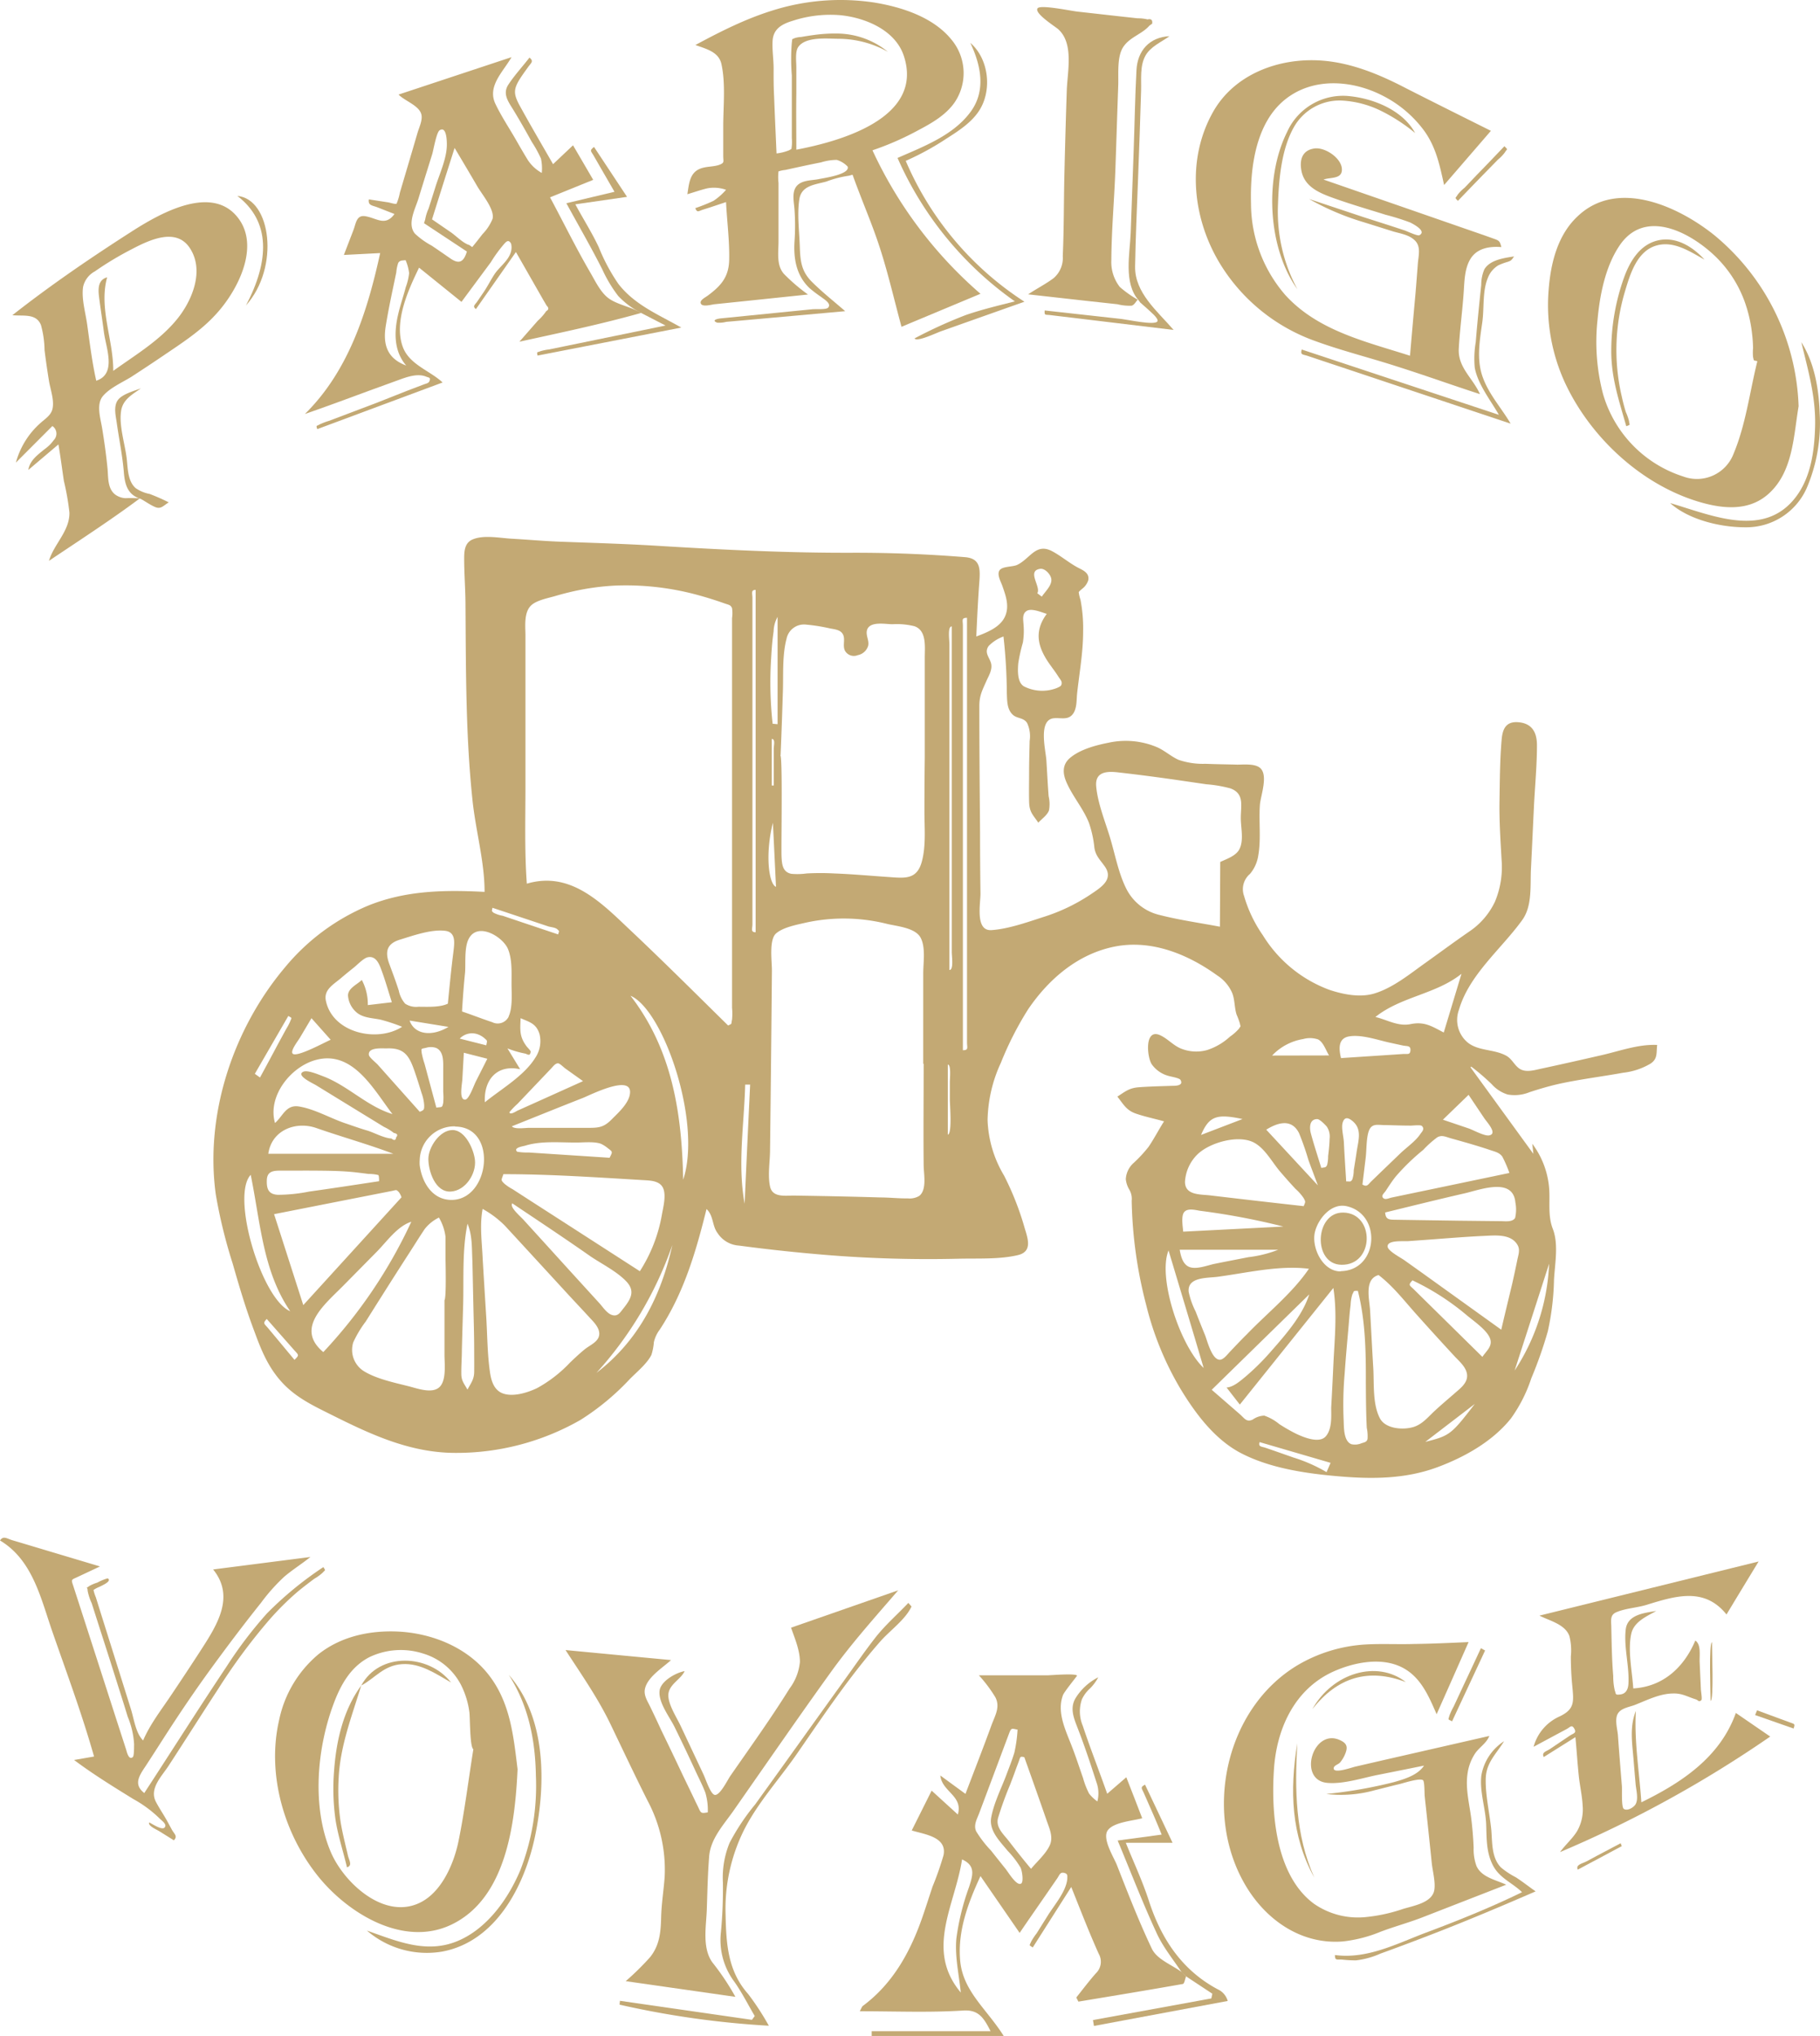 <svg xmlns="http://www.w3.org/2000/svg" viewBox="0 0 330.89 370.01"><defs><style>.cls-1{fill:#c3a974;}</style></defs><title>logotype-pv-footer</title><g id="Слой_2" data-name="Слой 2"><g id="Слой_1-2" data-name="Слой 1"><g id="Слой_1-2-2" data-name="Слой 1-2"><path class="cls-1" d="M267.35,194l11.43,15.73c-.07-.61-.13-1.23-.2-1.84a15.54,15.54,0,0,1,3,7.44c.35,2.67-.28,5.41.72,8,1.09,2.77.4,6.29.23,9.26A47.56,47.56,0,0,1,281.4,242a75.66,75.66,0,0,1-3,8.53,26.8,26.8,0,0,1-3.7,7.29c-3.31,4.15-8.38,7-13.28,8.83-5.82,2.18-11.88,2.22-18,1.69-5.92-.5-12.66-1.47-18-4.32-4.65-2.5-8.08-7.1-10.77-11.53a55.91,55.91,0,0,1-6.28-15.36,80.31,80.31,0,0,1-2.62-18.88,3.31,3.31,0,0,0-.42-2,4.61,4.61,0,0,1-.65-1.93,4.25,4.25,0,0,1,1.49-3,25.68,25.68,0,0,0,2.65-2.87c1-1.47,1.84-3.11,2.81-4.63-1.72-.49-3.49-.84-5.17-1.43s-2.21-1.67-3.31-3.07c1.45-.93,2.12-1.56,3.91-1.7,2-.15,4.06-.19,6.09-.26.54,0,2.11,0,1.46-1.09-.21-.34-1.81-.59-2.23-.73a5.44,5.44,0,0,1-3-2.12c-.86-1.35-1.31-6.46,1.46-5.29,1.49.64,2.52,2,4.11,2.55a7.39,7.39,0,0,0,4.51.18,11.23,11.23,0,0,0,4.15-2.43,8.92,8.92,0,0,0,1.66-1.47c.39-.66.27-.19.16-.9a14.22,14.22,0,0,0-.61-1.65c-.42-1.33-.3-2.74-.83-4a7.18,7.18,0,0,0-2.67-3.1c-5.37-3.88-12-6.59-18.7-5.25s-12,5.94-15.71,11.41a59.39,59.39,0,0,0-4.94,9.7,25.77,25.77,0,0,0-2.42,10.43,21,21,0,0,0,3,10.08,52.72,52.72,0,0,1,3.77,9.63c.62,2,1.33,4.2-1.25,4.82-3.4.81-7.36.57-10.84.66a229.68,229.68,0,0,1-26.49-.9q-6.72-.6-13.39-1.49a5,5,0,0,1-3.9-2.29c-1-1.33-.7-3.16-2-4.35-1.91,7.71-4.1,15.2-8.5,21.91a6,6,0,0,0-1.07,2.28,10.13,10.13,0,0,1-.45,2.32c-.82,1.64-2.74,3.17-4,4.47a45,45,0,0,1-8.88,7.34,45.37,45.37,0,0,1-23,6c-8.12-.07-15.18-3.37-22.3-6.93-3.29-1.64-6.46-3.13-9-5.91s-3.78-5.91-5-9.24c-1.52-4-2.76-8.17-3.94-12.31a92.46,92.46,0,0,1-3.08-12.59c-2-14.57,3.16-30.1,12.59-41.28A39.24,39.24,0,0,1,67,164.58c6.85-2.75,13.84-2.84,21.1-2.47,0-5.51-1.61-11.09-2.19-16.61-.63-5.94-.93-11.9-1.08-17.87s-.16-11.71-.2-17.57c0-2.84-.24-5.67-.24-8.5,0-1.36.08-2.85,1.47-3.48,2-.9,5-.29,7.06-.17,3,.17,6,.44,8.93.55,6,.22,11.93.39,17.9.76,12,.73,23.81,1.31,35.78,1.25q10,0,19.92.8c3,.24,2.75,2.41,2.57,4.93-.23,3.16-.38,6.32-.52,9.49,1.85-.7,4.24-1.61,5.17-3.53s.17-3.93-.44-5.68c-.26-.74-1-2-.53-2.78s2.3-.63,3.18-1c2.42-1.12,3.44-4.14,6.48-2.47,1.5.81,2.83,1.93,4.32,2.78,1,.57,2.46,1,2.17,2.46a3.1,3.1,0,0,1-.82,1.31c-.08.09-.86.69-.91.86a7.35,7.35,0,0,0,.32,1.37,27.49,27.49,0,0,1,.48,5.8c0,3.77-.68,7.48-1.09,11.22-.13,1.23,0,2.88-.88,3.88s-2.1.52-3.36.64c-2.91.29-1.46,5.86-1.35,7.66.14,2.17.24,4.35.41,6.52a6.23,6.23,0,0,1,.06,2.58c-.33.88-1.34,1.56-1.94,2.22-1-1.47-1.63-1.91-1.67-3.82s0-3.68,0-5.52.06-3.68.1-5.52a5.67,5.67,0,0,0-.46-3.25c-.64-1-1.74-.78-2.54-1.45-1.16-1-1.09-2.65-1.15-4a98,98,0,0,0-.61-10.28,7.17,7.17,0,0,0-2.69,1.72c-.85,1.2.1,2,.42,3.11s-.38,2.26-.79,3.16c-.77,1.75-1.33,2.71-1.33,4.67,0,7.61.07,15.23.13,22.84q0,5.63.08,11.24c0,1.85-1,6.83,2,6.63s6.44-1.41,9.33-2.35a33.43,33.43,0,0,0,8.6-4.08c2-1.34,4.37-2.78,2.63-5.2-.81-1.14-1.63-1.88-1.85-3.33a19.77,19.77,0,0,0-1-4.56c-1.06-2.66-3-4.82-4.12-7.45-.67-1.6-.71-3.14.69-4.33,1.83-1.55,4.7-2.31,7-2.76a14.63,14.63,0,0,1,8.86.83c1.38.62,2.51,1.67,3.87,2.28a13.62,13.62,0,0,0,4.9.72c1.92.08,3.84.1,5.76.15,1.14,0,3-.19,4,.48,1.8,1.19.25,5.16.13,6.83-.22,3,.23,6.18-.29,9.17a6.72,6.72,0,0,1-1.52,3.39,3.63,3.63,0,0,0-1.07,4A24.25,24.25,0,0,0,229.6,170a23.94,23.94,0,0,0,12.08,9.91c2.51.84,5.56,1.45,8.15.68,3.35-1,6.36-3.46,9.16-5.46s5.35-3.89,8.07-5.77a13.45,13.45,0,0,0,4.74-5.48A16.28,16.28,0,0,0,273,156.3c-.2-3.58-.44-7.11-.38-10.7s.07-7.47.39-11.16c.17-2,.82-3.33,3-3.17,2.52.19,3.43,1.84,3.42,4.22,0,3.71-.37,7.44-.55,11.15s-.35,7.54-.54,11.31c-.15,3,.27,6.7-1.58,9.27-3.76,5.23-9.66,9.92-11.51,16.32a5.34,5.34,0,0,0,1.65,6c2,1.54,4.78,1.13,7,2.38,1,.58,1.43,1.69,2.32,2.3,1.18.82,2.83.26,4.09,0,3.65-.78,7.29-1.61,10.92-2.44,3.34-.77,6.64-2,10.06-1.85-.19,1.44.14,2.46-1.17,3.37a12.36,12.36,0,0,1-5,1.68c-3.85.7-7.74,1.17-11.57,2-1.85.41-3.64.94-5.45,1.53a7.19,7.19,0,0,1-4,.43,6.39,6.39,0,0,1-2.9-1.88,40.37,40.37,0,0,0-3.72-3.19Zm-135-7.59c.82-.4.54-.16.74-1.08a11.24,11.24,0,0,0,0-2.17V112.35a6.1,6.1,0,0,0,0-1.81c-.24-.6-.62-.6-1.33-.85q-2.3-.82-4.65-1.47a49.61,49.61,0,0,0-15.33-1.78,45.55,45.55,0,0,0-7.36,1c-1.13.25-2.25.54-3.35.86-1.3.39-3.23.73-4.31,1.57-1.61,1.26-1.22,4-1.23,5.71v27.29c0,5.91-.18,11.85.25,17.75,7.63-2.26,13.09,3,18.21,7.88,6.22,5.84,12.29,11.9,18.4,17.91Zm35.5,6.92V176.94c0-2,.47-4.69-.47-6.49s-4.21-2.08-6.06-2.51a32.31,32.31,0,0,0-14.67-.27c-1.67.39-4.24.84-5.56,2s-.73,5.09-.75,6.82Q140.2,192.72,140,209c0,2.11-.45,4.59,0,6.66s2.76,1.63,4.39,1.65c5.22.08,10.44.18,15.66.34,1.65,0,3.33.2,5,.17a3.33,3.33,0,0,0,2.09-.46c1.41-1.12.8-4,.79-5.5-.07-6.13,0-12.31,0-18.49Zm-26-56.09c.48,0,.15,16.7.24,18.48.07,1.41.21,2.81,1.8,3.11a12.23,12.23,0,0,0,2.77-.07,46.33,46.33,0,0,1,5,0c3.27.12,6.51.42,9.77.64,3,.21,5.25.57,6.16-2.77.81-3,.46-6.29.48-9.33q0-4.83.06-9.66V119.49c0-1.91.38-4.87-1.86-5.66a13.16,13.16,0,0,0-4-.37c-1.28,0-4.07-.59-4.62,1-.32,1,.42,1.94.19,2.91a2.44,2.44,0,0,1-1.89,1.71,1.85,1.85,0,0,1-2.32-.79c-.47-.91.06-2-.33-2.89s-1.41-1-2.37-1.17a32.32,32.32,0,0,0-4.37-.7A3.24,3.24,0,0,0,143,116.1c-.83,3.12-.54,6.8-.68,10q-.17,5.6-.4,11.14Zm80,19.43c1.24-.58,3-1.14,3.56-2.48.74-1.65.15-3.89.18-5.61,0-2.16.68-4.33-1.89-5.28a23.44,23.44,0,0,0-4.39-.75l-5.69-.83c-3.43-.49-6.88-.94-10.33-1.33-2-.23-4.19-.16-4,2.47.27,3.22,1.74,6.68,2.64,9.78s1.5,6.33,2.94,9.09a9.1,9.1,0,0,0,6,4.59c3.59.92,7.29,1.43,10.92,2.12Zm-134.09,63c-.59,3-.13,6.12,0,9.21q.31,5.22.64,10.44c.21,3.38.2,6.87.7,10.22.24,1.57.78,3.23,2.43,3.77,1.88.61,4.41-.19,6.11-1a24.22,24.22,0,0,0,6-4.65c.86-.82,1.73-1.64,2.65-2.39s2.32-1.29,2.61-2.42-.64-2.24-1.37-3c-1.29-1.41-2.6-2.8-3.9-4.2l-8-8.7c-1.29-1.4-2.58-2.81-3.88-4.21a17.94,17.94,0,0,0-4-3Zm-7,16.72c.42,0,.25-6.69.24-7.56v-4a9,9,0,0,0-1.2-3.52,7.36,7.36,0,0,0-2.6,2.1c-.92,1.38-1.8,2.79-2.7,4.19q-2.7,4.18-5.36,8.4c-.89,1.4-1.77,2.81-2.66,4.22A20,20,0,0,0,64.22,244a4.57,4.57,0,0,0,1.91,5.21c2.32,1.44,5.66,2.12,8.29,2.79,1.45.37,4.14,1.37,5.47.13s.91-4.37.92-6c0-3.21,0-6.46,0-9.74Zm161.65-2.28-17,21.19L223,252.2c1.28-.09,2.54-1.24,3.47-2a43.71,43.71,0,0,0,4.63-4.6c2.63-3,5.71-6.48,6.93-10.33L220.3,252.61l5.08,4.41c.9.79,1.24,1.54,2.38,1a3.81,3.81,0,0,1,2.1-.71,8.75,8.75,0,0,1,2.74,1.55,31.84,31.84,0,0,0,3,1.72c1.34.64,4.22,1.85,5.42.51s1-3.75,1-5.24c.15-2.63.28-5.25.4-7.88.22-4.63.71-9.25,0-13.83Zm8.21-2.35c-2.64.74-1.65,4.39-1.53,6.39.2,3.5.37,7,.58,10.49.17,2.83-.15,6.54,1.19,9.12,1,2,4.38,2.22,6.29,1.56,1.51-.53,2.51-1.78,3.65-2.84s2.38-2.11,3.58-3.15c1-.9,2.51-1.92,2.34-3.49-.15-1.35-1.4-2.39-2.26-3.31q-3.6-3.89-7.13-7.84c-2.09-2.35-4.11-4.95-6.65-6.9ZM91.52,213.42c-.34,1.08-.56,1,.18,1.73a8.82,8.82,0,0,0,1.49,1l3.28,2.12,6.59,4.24,13.27,8.55a27.83,27.83,0,0,0,4-10.23c.24-1.39.83-3.55.22-4.89s-2.31-1.36-3.61-1.44C108.48,214,100.05,213.42,91.52,213.42Zm181.42,28.27c.65-2.8,1.33-5.59,2-8.39.32-1.43.63-2.86.92-4.29.19-.94.54-1.81.06-2.68-1.16-2.1-4.06-1.78-6.07-1.69-3.09.14-6.17.39-9.25.62l-4.52.33c-1,.07-3.88-.24-3.8,1,.05.77,2.2,1.9,3,2.44l3.34,2.38ZM73,217.62a3.89,3.89,0,0,0-.46-.91c-.51-.53-.45-.41-1.24-.25l-3,.59-6.09,1.2-12.38,2.44,5.31,16.53Zm165,13c-5.39-.69-11.24.73-16.61,1.45-1.89.25-5.55,0-5.28,2.74a14.51,14.51,0,0,0,1.26,3.56c.55,1.42,1.11,2.84,1.69,4.24.41,1,1.25,4.55,2.72,4.54.67,0,1.46-1.07,1.85-1.47,1-1.05,2-2.12,3.07-3.17,3.74-3.88,8.3-7.5,11.3-11.94Zm-1-11.34c.37-.89.39-.81,0-1.53a9,9,0,0,0-1.48-1.67c-.93-1-1.86-2.05-2.76-3.1-1.46-1.69-2.75-4.22-4.76-5.29-2.84-1.53-8.19,0-10.37,2.21a7.59,7.59,0,0,0-2.19,4.9c0,2.52,2.85,2.26,4.68,2.49q8.41,1,16.88,1.94Zm37.42-6.08a22.47,22.47,0,0,0-1.27-2.94c-.54-.79-1.38-.93-2.27-1.24-2.32-.78-4.68-1.44-7-2.09-1-.27-1.71-.7-2.57-.21a18.39,18.39,0,0,0-2.55,2.28,39.42,39.42,0,0,0-5,4.84c-.67.83-1.24,1.73-1.83,2.62-.33.47-.86.85-.48,1.27s1.06.05,1.56-.06l6.86-1.43ZM50,204.12c1.47-1.29,2-3.38,4.36-3,2.77.44,5.61,2.08,8.27,3,1.42.48,2.84,1,4.27,1.41,1.28.42,2.94,1.34,4.27,1.41.5.41.78.34.85-.21.36-.42.22-.68-.41-.8a9.35,9.35,0,0,0-1.81-1.11l-4.23-2.59-8.15-5c-.51-.31-3.67-1.75-2.3-2.42.76-.37,2.75.49,3.53.78,4.56,1.69,8,5.47,12.7,6.91-3.38-4.4-7.15-11.62-13.85-9.86C52.9,193.83,48.58,199.23,50,204.12Zm31.42-21.68c.31-3.1.6-6.21,1-9.31.17-1.55.59-3.68-1.47-3.94-2.52-.32-5.84.87-8.23,1.6s-2.72,2.16-2,4.26c.61,1.65,1.23,3.29,1.78,5a5.2,5.2,0,0,0,1.15,2.37,3.59,3.59,0,0,0,2.41.57c1.65,0,3.87.14,5.34-.55ZM84,183.85c1.84.62,3.66,1.34,5.48,1.94a2.22,2.22,0,0,0,3-1l0-.05c.75-1.66.52-4.14.52-5.92,0-2,.14-4.45-.65-6.33-.9-2.17-5.27-4.85-7-2.08-1,1.55-.66,4.57-.8,6.38C84.31,179.13,84.14,181.49,84,183.85ZM58.78,245.76a89.54,89.54,0,0,0,16-23.69c-2.53.79-4.49,3.64-6.29,5.46l-6.18,6.26C59,237.13,53.61,241.46,58.78,245.76Zm34.34-27c-.49.68,1.52,2.34,2.1,3l2.84,3.12,5.45,6,5.47,6c.61.67,1.42,1.94,2.4,2.17s1.35-.47,2-1.28c1.4-1.77,2.14-3.18.4-4.95s-4.33-3.06-6.39-4.44C102.64,225.05,97.87,221.89,93.12,218.71Zm158.72,1.67c.09,1.34.84,1.26,2.09,1.28l3.93.06,7.49.11,7.5.08c.74,0,2.14.22,2.61-.59a6.77,6.77,0,0,0,.05-2.8c-.41-4.61-6.28-2.36-9.17-1.68C261.5,218,256.67,219.2,251.84,220.38ZM71.24,182.17c-.64-2-1.2-4-1.91-5.9-.39-1.07-1-2.61-2.49-2.27-.75.17-1.91,1.39-2.5,1.86q-1.19.94-2.34,1.92c-1.34,1.14-3.16,2.09-2.76,4.08,1.19,5.91,9.36,7.7,13.87,4.77a33.59,33.59,0,0,0-3.9-1.29c-1.41-.3-3-.29-4.22-1.19a4.45,4.45,0,0,1-1.72-3.2c0-1.33,1.66-2,2.51-2.83a9.32,9.32,0,0,1,1.09,4.57Zm175.63,52.45c-.91,0-.63,0-1,.64a7.5,7.5,0,0,0-.32,1.94c-.18,1.36-.27,2.75-.39,4.12-.25,2.78-.5,5.56-.69,8.34a64.94,64.94,0,0,0-.19,8.37c.07,1.24-.07,3.89,1.41,4.47a3,3,0,0,0,1.86-.18c.62-.19.91-.22,1.08-.75a7.41,7.41,0,0,0-.14-2.05c-.14-2.74-.15-5.49-.17-8.23C248.34,245.71,248.25,240.06,246.87,234.62ZM93.06,204.72c.45.58,2.38.28,3.12.28h10.15c2.29,0,3.28.08,4.86-1.52,1.15-1.16,2.92-2.74,3.29-4.4.91-4.18-7.14-.05-8.52.49C101.65,201.26,97.36,203,93.06,204.72Zm82.75-92.42c-1.07,0-.75.45-.75,1.45v77.14c1.07,0,.75-.45.75-1.45ZM85,222.42c-1,4.8-.66,10-.8,14.94-.08,2.66-.16,5.31-.23,8,0,1.45-.12,2.9-.1,4.35,0,1.29.52,1.78,1.12,2.87.61-1.16,1.2-1.83,1.22-3.19s0-2.63,0-3.95c0-2.75-.09-5.51-.15-8.26s-.11-5.27-.17-7.9C85.76,226.82,85.91,224.66,85,222.42ZM71.5,209.71c-4.62-1.75-9.36-3.06-14-4.68-3.71-1.29-8.11.36-8.72,4.68Zm191-22.09L265.71,177c-4.64,3.72-11,4.13-15.65,7.85,2.17.52,4.14,1.77,6.42,1.29,2.52-.5,3.85.41,6,1.53ZM68.92,214.7c0-.2,0-1-.14-1.12a6.86,6.86,0,0,0-1.75-.2c-.94-.12-1.87-.24-2.81-.34-2.14-.21-4.29-.24-6.44-.26s-4.1,0-6.15,0c-1.55,0-3.05-.15-3.12,1.71-.06,1.62.31,2.59,2,2.68a29.07,29.07,0,0,0,5.66-.58C60.41,216,64.67,215.34,68.92,214.7ZM190.31,111.58c-.86-.25-2.76-1.1-3.66-.53s-.58,1.78-.56,2.53a13.27,13.27,0,0,1-.12,3.21,30,30,0,0,0-.84,3.76c-.11,1.29-.2,3.44,1,4.19a7.31,7.31,0,0,0,6,.32c.64-.29.92-.38.89-1,0-.32-.46-.83-.61-1.09-.41-.66-.88-1.28-1.34-1.92C188.83,118,187.77,115,190.31,111.58ZM247.7,215.31c.88.5,1,0,1.67-.64l1.56-1.51,3.64-3.5c1.12-1.08,2.79-2.23,3.64-3.51.26-.4.9-.93.29-1.5-.28-.26-1.94,0-2.35-.06-1.46,0-2.91-.07-4.37-.09-1.2,0-2.29-.36-2.84.88s-.47,3.56-.64,5ZM137.38,107.22c-.9,0-.58.66-.58,1.48V168c0,.76-.38,1.44.58,1.45ZM256.8,232.72c-.84.89-.55.86.31,1.7l1.48,1.46,3.71,3.65,7.21,7.1c.73-1.12,2-2,1.33-3.5s-2.9-3-4.21-4.1A45.11,45.11,0,0,0,256.8,232.72Zm-84.19-56.41c.81,0,.43-2.47.43-3.24V113.86c-.8,0-.43,2.47-.43,3.24Zm-96.3,25.77c.75-.3.83-.35.81-1.21a7.86,7.86,0,0,0-.46-2.15c-.4-1.3-.8-2.59-1.24-3.87-1-2.91-1.85-4.44-5.16-4.29-.9,0-3.33-.21-3.2,1.15,0,.44,1.3,1.45,1.62,1.81l1.62,1.82Zm6.47,2.65a6.29,6.29,0,0,0-6.47,6.1,6.17,6.17,0,0,0,0,1c.42,3.11,2.29,6.26,5.77,6.27,7,0,8.48-13.3.66-13.33Zm-30,33.62c-5-7.29-5.42-16.13-7.2-24.81-3.64,3.87,2,22.71,7.23,24.81Zm41.79-44c-4.21-.94-6.64,1.92-6.42,6,3-2.43,7.15-4.8,9.19-8.12A5.4,5.4,0,0,0,98.1,188c-.58-1.95-1.78-2.2-3.45-2.93-.08,2.17-.25,3.35,1.13,5.17.11.15.72.73.7.91-.11,1-.65.38-1.11.33a17.89,17.89,0,0,1-3.11-.92ZM106,196.51l-3.21-2.29c-.3-.21-1-.93-1.33-.95-.53,0-.91.58-1.37,1.06l-6,6.3a13.46,13.46,0,0,0-1.48,1.54c.13.57,1.26-.2,1.48-.3l3.74-1.68Zm18.18,18c3.53-10.43-3.58-31-9.55-33.52,7.64,9.89,9.35,21.5,9.58,33.56Zm90.3,12.65c.19,1.1.53,2.58,1.66,3.09,1.33.59,3.4-.28,4.72-.54,2-.41,4.07-.8,6.1-1.2a22.15,22.15,0,0,0,5.43-1.35Zm.61-3.29,18.24-.93a129.35,129.35,0,0,0-15.11-2.86c-.81-.12-2.21-.53-2.88.18s-.28,2.76-.22,3.69Zm15.1-18.56,9.41,10.15c-.57-1.54-1.16-3.08-1.72-4.62a49.23,49.23,0,0,0-1.7-4.87c-1.33-2.65-3.78-2-6-.62Zm-11.36,43.32c-2-6.79-4.16-13.94-6.38-21.35-2,4.89,2.07,17.31,6.41,21.39Zm25-56.31,9.13-.6,2.08-.14c.84-.06,1.34.21,1.39-.68s-.62-.71-1.36-.86l-2.39-.52c-2.23-.48-5.41-1.63-7.69-1.08-1.83.51-1.51,2.51-1.18,3.92Zm-133,18.12c.52-1.05.64-1.05-.32-1.74a5.49,5.49,0,0,0-1.3-.82c-1.3-.44-3.24-.19-4.6-.21-3,0-6.27-.32-9.13.57-.36.11-2.24.36-1.45,1.1a10.55,10.55,0,0,0,2.1.14l4.9.32Zm132.91,20.61c6.85-.11,7.58-10.36,1.08-11.81-2.8-.63-5.24,2.34-5.78,4.8-.6,2.81,1.48,7.1,4.71,7.05Zm18.59-27.53L267,205.1c.85.29,2.87,1.43,3.74,1.27,1.59-.3-.38-2.36-.91-3.15L267,199Zm-183-2.2c1.06-.14,1.05.05,1.25-.85a11.13,11.13,0,0,0,0-2v-4.06c0-1.35.15-3.3-1.3-3.94a3,3,0,0,0-1.88,0c-.88.18-.82.07-.73.93a15.09,15.09,0,0,0,.53,2Zm29.09,48.23c7.54-5.76,11.74-13.8,13.82-23.26a67.54,67.54,0,0,1-13.85,23.3Zm133.22-57.71c-.59-.9-1-2.38-2-2.91a4.59,4.59,0,0,0-2.72-.07,10,10,0,0,0-5.64,3Zm3.14,22.89c.71,0,.77.14,1.07-.33a5.32,5.32,0,0,0,.27-1.68c.18-1.12.37-2.24.53-3.37.3-2,1-4-.61-5.46-.74-.67-1.57-1.08-1.94.19-.26.9.16,2.49.22,3.44.12,2.43.28,4.85.43,7.25ZM140.47,131.55l.9.08v-19.5a5.64,5.64,0,0,0-.72,2.63c-.24,1.62-.36,3.25-.45,4.88A68.69,68.69,0,0,0,140.47,131.55Zm99.75,80.73c.65-.13.81,0,1.06-.53a6.11,6.11,0,0,0,.18-1.59c.12-1,.25-2.11.27-3.18a3.21,3.21,0,0,0-.48-2.16c-.25-.33-1.31-1.41-1.76-1.41-1.52,0-1.4,1.72-1.17,2.58.57,2.12,1.26,4.19,1.9,6.29ZM88.6,192.44l-4.27-1.09-.26,4.6c0,.88-.73,4,.52,3.92.69-.07,1.54-2.54,1.9-3.26Zm46.78,26.35q.48-10.83,1-21.65h-.9c-.18,7.19-1.42,14.46-.1,21.65ZM56.63,185.07l-2.1,3.54c-.36.61-1.83,2.45-1.3,2.92.77.69,5.88-2.12,6.89-2.54Zm225,44.66c-2.09,6.49-4.25,13.16-6.26,19.39a38.23,38.23,0,0,0,6.27-19.39ZM229,262.12c-.27.9.35.77,1.16,1.06l1.34.46,3.68,1.29a28.46,28.46,0,0,1,6,2.65c.24-.56.49-1.12.73-1.69Zm39.13-6.94-9,6.9c4.44-1.13,4.68-1.28,9-6.9Zm-221.8-60,.94.67c1.09-2,2.17-4,3.26-6.06L52.05,187a10.45,10.45,0,0,0,.68-1.28c.34-.87.4-.6-.31-1.06ZM188.6,107.84l.81.61c.57-.9,1.91-2.06,1.72-3.25-.14-.84-1.17-1.92-2-1.81-2.58.37.24,3.29-.56,4.48Zm-16.28,98.4c.82-.19.37-5.38.37-6.41v-3.16c0-.65.26-3.16-.37-3.17Zm-31.24-45.08c-.18-3.86-.37-7.74-.56-11.61-1.42,5.59-.79,11,.53,11.64Zm77.3,45.12,7.52-2.88c-4.7-1-6.08-.54-7.55,2.91ZM89.53,165c-.11.68-.2.53.2.9a5.83,5.83,0,0,0,1.68.56l3.35,1.13,6.71,2.25c.19-.67.27-.52-.11-.9s-1.23-.41-1.69-.56l-3.38-1.13Zm-15.06,20.5c.88,2.53,4,3,7.06,1.15Zm65.84-42.72h.36v-6.68c0-.6.34-1.76-.36-1.79ZM53.54,247.17c.93-.91.76-.85-.09-1.81l-1.58-1.79-3.37-3.83c-.79.81-.45.84.25,1.68l1.53,1.83ZM88.41,190c.19-.95.23-.78-.39-1.34a3.81,3.81,0,0,0-1.21-.68,3.09,3.09,0,0,0-3.23.8Z"/><path class="cls-1" d="M215.64,359.23c-.19.48-.32,1.34-.58,1.38-6.33,1.12-12.67,2.16-19,3.21l-.38-.75c1.18-1.48,2.32-3,3.56-4.4a2.9,2.9,0,0,0,.52-3.54c-1.8-4-3.37-8.09-5-12.15l-7,11c-.7-.51-.65-.23-.28-1.08a11.61,11.61,0,0,1,1-1.51l2.08-3.32c1.17-1.86,3.26-4.26,3.48-6.54,0-.56.16-1-.72-1.14-.6-.05-.7.41-1.09,1l-2.4,3.48c-1.48,2.15-3,4.31-4.45,6.46L178.26,341c-2.22,4.81-4.16,9.9-3.7,15.29.47,5.63,4.8,8.81,7.92,13.77h-24v-.87h21.61c-1.36-2.75-2.39-3.91-5-3.75-6.15.39-12.33.13-18.78.13.27-.46.37-.84.6-1,5.23-3.9,8.41-9.41,10.63-15.65.71-2,1.33-4,2-6a55.17,55.17,0,0,0,2-5.71c.68-3.34-3.43-3.78-5.78-4.5l3.62-7.24,4.76,4.34c1-3.41-2.89-4.13-3.18-7.09l4.57,3.34c1.58-4.16,3.21-8.31,4.73-12.49.65-1.76,1.62-3.28.71-5.06a25.47,25.47,0,0,0-3-4h12.37c.67,0,5.22-.4,5.48.06,0,.07-2.34,2.93-2.56,3.53-1.13,3,.36,6.13,1.45,8.92.8,2,1.48,4.11,2.2,6.17A15,15,0,0,0,198,326a7.06,7.06,0,0,0,1.51,1.43,5.85,5.85,0,0,0-.06-3.16l-1.17-3.58c-.76-2.27-1.55-4.53-2.42-6.76-.68-1.75-1.36-3.5-.32-5.26a10.35,10.35,0,0,1,4.13-3.8,8.46,8.46,0,0,1-1.47,2,6.26,6.26,0,0,0-1.5,2,6.73,6.73,0,0,0,.15,4.8c1.38,4.14,3,8.25,4.45,12.37l3.47-3q1.46,3.72,2.89,7.45c-1.65.46-5.16.69-6.25,2.18s1.06,4.85,1.64,6.3c2,5.1,4,10.25,6.35,15.2.94,2,3.63,2.92,5.52,4.34Zm-29.43-39.84c-.81-.21-.7,0-1,.8l-.48,1.28c-.35,1-.71,1.92-1.07,2.88a62.49,62.49,0,0,0-2.21,6.1c-.45,1.74,1,2.93,2,4.23,1.3,1.69,2.63,3.37,4,5,1.1-1.33,2.63-2.65,3.38-4.22s-.08-3.17-.6-4.73c-1.31-3.78-2.65-7.55-4-11.34Zm-1.18-5c-1.15-.23-1.17-.37-1.6.76l-.75,2-1.62,4.33-3,8c-.4,1.09-1.12,2.23-.58,3.39a20.42,20.42,0,0,0,2.71,3.51c.88,1.12,1.76,2.22,2.65,3.33.48.6,2,3.16,2.81,2.65.49-.31.17-2.33-.1-2.89a16.6,16.6,0,0,0-2.35-3.06c-1.37-1.69-3.39-3.61-3-6,.47-2.69,1.89-5.43,2.84-8,.48-1.28,1-2.57,1.39-3.89a25.77,25.77,0,0,0,.57-4.1Zm-10.35,47.8c-.29-3.09-1.12-6.55-.8-9.88a44.15,44.15,0,0,1,2.31-9.34c.7-2.18,1.21-3.87-1.28-5-1.29,8.39-6.75,16.42-.23,24.2Z"/><path class="cls-1" d="M126.41,37.83a30.64,30.64,0,0,0,3.32-1.33,11.42,11.42,0,0,0,2.27-2,6.55,6.55,0,0,0-3.4-.27c-1.23.29-2.42.72-3.63,1.07.29-1.79.38-3.83,2.26-4.61,1.17-.5,2.59-.32,3.72-.8.79-.34.54-.55.54-1.54V23c0-3.64.46-7.77-.33-11.36-.5-2.25-2.81-2.75-4.73-3.46C131.51,5.45,136.38,3,142,1.45a41.1,41.1,0,0,1,16.88-1c5,.81,10.78,2.64,14.11,6.76a9.49,9.49,0,0,1,.53,11.46c-1.6,2.27-4.15,3.73-6.57,5a52.72,52.72,0,0,1-8.33,3.65A77.54,77.54,0,0,0,178.26,53.4l-14.36,6C162.43,54,161.17,48.33,159.27,43c-.93-2.64-2-5.24-3-7.85-.25-.66-.51-1.32-.76-2L155,31.76l-.67.18A19.27,19.27,0,0,0,150.24,33c-2.12.58-4.54.71-4.92,3.25-.41,2.71,0,5.83.09,8.56s.3,4.54,2.25,6.47,4,3.53,6,5.28l-13,1.17-6,.54-2.63.23a5.05,5.05,0,0,1-1.64.15c-1.08-.42-.06-.71.66-.78l13.12-1.31,3.54-.35c.58-.06,2.48.1,2.84-.28.7-.75-.73-1.53-1.32-2a22.14,22.14,0,0,1-2.05-1.56c-2.4-2.28-2.93-5.34-2.73-8.51a42.14,42.14,0,0,0,0-5.73c-.08-1.3-.56-3.19.39-4.31s2.75-1,4-1.26c1-.21,5.74-.86,5.27-2.28a4.47,4.47,0,0,0-2-1.22,9.94,9.94,0,0,0-2.86.46c-2.17.42-4.32.9-6.47,1.37a5.82,5.82,0,0,0-1.24.26,9.22,9.22,0,0,0,0,2.1V43.85c0,2-.42,4.37,1,5.95a33,33,0,0,0,4.36,3.73l-11.49,1.2-5.5.57c-.6.07-2.13.53-2.47-.08s.72-1.11,1.24-1.49c2.37-1.76,3.82-3.36,3.89-6.47.08-3.46-.4-7.07-.57-10.53l-3,1-1.17.37C127,38.36,126.76,38.73,126.41,37.83Zm18.35-10.62c8-1.51,23.23-5.75,19.58-17-1.53-4.73-7-7-11.59-7.45a22,22,0,0,0-8.57,1c-2,.6-3.61,1.46-3.72,3.72-.09,1.67.2,3.4.19,5.08s0,3.35.09,5c.13,3.44.29,6.89.44,10.33a8.73,8.73,0,0,0,2.3-.58c.55-.35.37-.07.48-.81a8.07,8.07,0,0,0,0-1.39V13.72a36.94,36.94,0,0,1,0-6c.14-.78-.11-.5.57-.81a4.86,4.86,0,0,1,1.13-.19c.75-.13,1.5-.25,2.25-.35a27.75,27.75,0,0,1,4.46-.27,14.75,14.75,0,0,1,9.06,3.32,18.54,18.54,0,0,0-8.88-2.37c-2,0-6-.47-7.4,1.46-.65.91-.35,2.78-.37,3.85V17c-.05,3.4,0,6.8,0,10.2Z"/><path class="cls-1" d="M116.56,56.88c-7.31,2.06-14.71,3.6-22.13,5.23l3.35-3.82a9.29,9.29,0,0,0,1.52-1.73c.48-.27.51-.59.09-1l-.59-1-5-8.75L86.53,56.18c-.71-.52-.14-.8.25-1.39L88,53c.67-1,1.24-2.15,1.92-3.18.93-1.38,2.59-2.46,3-4.16a2.89,2.89,0,0,0,0-1.37c-.45-.83-.87-.38-1.22,0a25.5,25.5,0,0,0-2.46,3.37L83.9,54.87l-7.71-6.22c-1.94,4-4.58,9.74-3,14.29,1.15,3.32,4.91,4.37,7.28,6.58L57.68,78c-.25-.76-.14-.5.46-.87a12.32,12.32,0,0,1,1.66-.63l2.65-1,6-2.27L74.09,71l3-1.14c.47-.17.84-.21,1-.61.25-.68-.17-.6-.56-.77-1.53-.66-3.44,0-4.87.52l-5.5,2c-3.9,1.44-7.8,2.89-11.73,4.25C63.37,67.45,66.78,56.67,69.12,46l-6.6.34,1.73-4.5c.48-1.26.55-2.8,2.16-2.54,2.1.34,3.62,1.91,5.31-.4l-3.06-1.2c-1-.39-1.77-.33-1.6-1.46l3.37.52c.25,0,1.45.42,1.67.26a9.82,9.82,0,0,0,.6-2c.74-2.49,1.48-5,2.21-7.47l1-3.41c.29-1,1-2.39.67-3.44-.48-1.56-3-2.36-4.12-3.51L93,10.39c-1.54,2.69-4.47,5.29-2.92,8.51,1.07,2.25,2.5,4.38,3.74,6.54.69,1.21,1.39,2.42,2.12,3.61a7.13,7.13,0,0,0,2.56,2.38,8.48,8.48,0,0,0-.15-2.61,21.32,21.32,0,0,0-1.65-3c-1.06-1.92-2.14-3.82-3.28-5.7-.93-1.54-2.13-3-1-4.73s2.6-3.31,3.84-4.92c.84.68.3.95-.27,1.75s-1.09,1.5-1.57,2.28c-1.07,1.76-1,2.64-.08,4.43,2,3.67,4.13,7.28,6.21,10.91l3.63-3.43c1.23,2.09,2.45,4.19,3.67,6.28L100,35.87c2.42,4.5,4.66,9.09,7.23,13.51,1,1.69,2,3.93,3.65,5S114.77,55.79,116.56,56.88Zm-38-17L82,42.24c.93.65,2.24,2,3.31,2.29l.55.38.87-1.08,1-1.28a8.65,8.65,0,0,0,1.82-2.77c.42-1.7-1.92-4.44-2.76-5.89-1.37-2.35-2.76-4.69-4.14-7q-2.07,6.48-4.11,13Zm6.34,5.85-6.66-4.4-1.15-.76.21-.66a8.28,8.28,0,0,1,.62-2c.42-1.32.84-2.63,1.25-3.95.75-2.39,2.12-5.28,2.07-7.8,0-.7-.09-3.27-1.31-2.48-.59.38-1.14,3.68-1.35,4.34-.83,2.68-1.67,5.35-2.48,8-.57,1.9-2.13,4.65-.67,6.44a14.36,14.36,0,0,0,3.06,2.19c1.09.73,2.16,1.48,3.24,2.22,1.64,1.19,2.54.89,3.15-1.14ZM73.74,47.29c-.64.07-1,0-1.33.48a6.83,6.83,0,0,0-.36,1.73c-.21,1-.43,2.08-.65,3.11-.46,2.19-.9,4.39-1.26,6.6-.56,3.42.25,5.95,3.71,7.23-2.21-2.56-2.21-5.91-1.53-9,.38-1.77,1-3.5,1.45-5.24a10.58,10.58,0,0,0,.61-2.54A8.4,8.4,0,0,0,73.74,47.29Z"/><path class="cls-1" d="M271.06,23.78l-8.51,9.85c-.79-3.54-1.44-6.82-3.6-9.83a21.32,21.32,0,0,0-7.45-6.35c-5.54-2.89-12.7-3.48-17.83.61-5.4,4.3-6.4,12.48-6.23,18.92a25.47,25.47,0,0,0,6.27,16.68c5.94,6.49,14.59,8.42,22.64,11q.48-5.67,1-11.33.22-2.67.42-5.34c.1-1.44.62-3.12-.5-4.25s-2.82-1.3-4.17-1.73L248,40.41a47.84,47.84,0,0,1-10-4.24L248,39.5,252.69,41l2.68.88c.39.13,2.36,1.06,2.68.88,1.38-.75-1.06-2-1.62-2.3a42.66,42.66,0,0,0-4.54-1.43c-3.19-1-6.4-1.93-9.54-3.06-2.49-.9-5.1-2-5.71-4.79-.42-1.95,0-3.86,2.32-4.19,1.87-.28,4.84,1.66,5,3.65s-2.07,1.53-3.33,2l16.71,5.79,8.18,2.84,4.1,1.42,2,.71c1,.36,1.06.46,1.34,1.51-2.13-.17-4.42.19-5.62,2.15-1.06,1.72-1.09,4-1.22,5.92-.23,3.46-.71,6.91-.9,10.37s2.52,5.31,3.85,8.29C264,70,259,68.19,253.92,66.59,249,65,244,63.77,239.15,62a33.43,33.43,0,0,1-17.52-14.36c-4.85-8.19-5.9-18.64-1.15-27.18,3.88-7,12.06-10,19.76-9.45,5.43.38,10.54,2.51,15.33,5C260.72,18.63,265.89,21.2,271.06,23.78Z"/><path class="cls-1" d="M267,298.47q-2.89,6.55-5.81,13.11c-1.63-3.75-3.25-7.56-7.45-9-3.53-1.2-7.8-.3-11.13,1.16-7.2,3.15-10.53,10.43-11,17.94-.52,7.85.3,19.2,7.28,24.35a14,14,0,0,0,9.61,2.4A29.63,29.63,0,0,0,255,347c1.89-.6,5.38-1.11,5.77-3.47.24-1.46-.32-3.47-.47-4.95-.17-1.65-.34-3.3-.52-5s-.35-3.32-.53-5c-.08-.71-.16-1.43-.23-2.14-.05-.42,0-2.65-.31-2.87-.62-.45-3.7.59-4.44.75-1.46.34-2.9.73-4.35,1.08a22.68,22.68,0,0,1-8.79.68,84,84,0,0,0,12.3-2.16c1.89-.54,4.33-1.25,5.47-3-2.79.57-5.57,1.13-8.36,1.68s-6.4,1.75-9.31,1.45c-5.31-.56-2.54-9.93,2.32-7.79,1.21.54,1.55,1.13,1.08,2.37a5.88,5.88,0,0,1-1,1.73c-.37.38-1.1.53-1.15,1-.14,1.12,3.2-.08,3.92-.25L251.2,320l19.57-4.47c-.51,1.32-1.76,2-2.57,3.16a8.79,8.79,0,0,0-1.36,3.49c-.46,2.77.27,5.51.63,8.24q.34,2.7.45,5.43a8.8,8.8,0,0,0,.52,3.33c.94,2.06,3.51,2.5,5.4,3.39l-15.41,6c-2.44.93-5,1.63-7.41,2.54a25.19,25.19,0,0,1-6.87,1.77c-7.64.62-14.15-4-17.85-10.44-7.54-13.06-3.53-31.88,9.59-39.76a27.42,27.42,0,0,1,12.3-3.77c3-.18,6,0,8.94-.1C260.43,298.77,263.73,298.61,267,298.47Z"/><path class="cls-1" d="M128.68,329.42a11,11,0,0,0-.45-3.61c-.54-1.39-1.25-2.74-1.87-4.1q-1.81-3.93-3.72-7.81c-.89-1.82-3-4.48-2.72-6.62.24-1.74,3-3.27,4.55-3.53-.68,1.48-2.71,2.34-2.94,4.08s1.48,4.29,2.22,5.88l4.15,8.82c.42.88,1.29,3.64,2.07,3.72.95.09,2.32-2.75,2.8-3.44,3.65-5.26,7.4-10.47,10.78-15.9a9.58,9.58,0,0,0,1.88-4.84c0-2.11-.93-4.27-1.61-6.22l19.48-6.79c-4.31,5-8.58,9.74-12.41,15.1-4,5.55-7.9,11.15-11.81,16.75L133.44,329c-1.81,2.61-4.25,5.15-4.51,8.42s-.32,6.48-.43,9.72c-.11,3-.87,6.89,1,9.53a44.92,44.92,0,0,1,4.2,6.28l-19.94-2.85a49.49,49.49,0,0,0,4.44-4.37c1.73-2.18,1.93-4.52,2-7.21.06-2.5.46-4.89.64-7.37a26.61,26.61,0,0,0-3.11-13.86c-2.3-4.57-4.47-9.18-6.69-13.8-2.31-4.82-5.32-9.1-8.22-13.57L122,301.74c-1.54,1.41-4.17,3-4.72,5.12-.33,1.29.47,2.36,1,3.5.67,1.38,1.31,2.75,1.94,4.12q2,4.11,3.93,8.21l1.83,3.79c.3.63.6,1.26.91,1.89C127.45,329.56,127.38,329.65,128.68,329.42Z"/><path class="cls-1" d="M94.1,321.59c-.46,9.71-2,23.41-12,28.22-8.8,4.24-19-2.12-24.41-8.95-6.15-7.77-9.2-18.52-6.93-28.28a21.17,21.17,0,0,1,7.09-11.86c4-3.2,9.08-4.34,14.12-4.18,6.3.21,12.83,2.76,16.81,7.8S93.35,315.45,94.1,321.59Zm-8-3.63c-.71-.19-.62-5.84-.77-6.81a15.35,15.35,0,0,0-1.57-5,11.42,11.42,0,0,0-6.84-5.6,13.23,13.23,0,0,0-9.77.66c-3.44,1.78-5.25,5.09-6.54,8.59-3,8.09-3.92,18.57-.52,26.71,2.37,5.71,9.91,12.7,16.51,9.2,3.78-2,5.92-7,6.75-11,1.13-5.51,1.81-11.17,2.71-16.76Z"/><path class="cls-1" d="M327,73.84c-.91,5.35-1,11.71-5.25,15.72-3.7,3.52-8.7,2.94-13.2,1.55-10.36-3.21-19.45-11.74-24-21.49a33.75,33.75,0,0,1-3-16.86c.36-4.84,1.6-10,5.25-13.42,7.2-6.89,18.2-1.92,24.82,3.36A42.15,42.15,0,0,1,327,73.84Zm-7.5-8.19c-.8-.2-.59,0-.78-.75a8.77,8.77,0,0,1,0-1.62,25,25,0,0,0-.18-2.6,25.5,25.5,0,0,0-1.3-5.72,21.73,21.73,0,0,0-5.88-8.83c-4.76-4.31-12.6-8.08-17-1.37-2.53,3.82-3.51,8.92-3.92,13.41a37.3,37.3,0,0,0,1,13.43A22.21,22.21,0,0,0,306,86.6a7.13,7.13,0,0,0,9.19-4.16h0C317.4,77.17,318.12,71.2,319.5,65.65Z"/><path class="cls-1" d="M25.42,90.59c-5.36,4-11,7.64-16.52,11.35.91-3.07,3.8-5.43,3.72-8.79a45.93,45.93,0,0,0-1-5.7c-.34-2.22-.61-4.45-1-6.67L5.15,85.42c.28-1.77,1.72-2.76,3-3.81A6.9,6.9,0,0,0,9.77,80a1.67,1.67,0,0,0,0-2.36,1.57,1.57,0,0,0-.25-.2L2.89,84.08a14.78,14.78,0,0,1,4.5-7.22c.91-.81,2-1.45,2.19-2.74.26-1.53-.43-3.39-.68-4.9q-.45-2.77-.8-5.56a18.07,18.07,0,0,0-.65-4.57c-.87-2.2-3.26-1.59-5.2-1.8C9.39,51.68,16.86,46.6,24.52,41.71c4.79-3,14-8.19,18.71-2.17,4.18,5.31-.13,13.45-4,17.61-2.73,3-6.16,5.2-9.49,7.46-1.94,1.32-3.9,2.61-5.87,3.89-1.61,1-3.91,2-5.16,3.49s-.45,4-.15,5.79c.41,2.49.76,5,1,7.5.13,1.53,0,3.48,1.33,4.57a3.45,3.45,0,0,0,1.9.7A23.08,23.08,0,0,1,25.42,90.59ZM19.48,50.41c-1.55,5.6,1.14,11.32,1.11,17,4-2.88,8.45-5.51,11.62-9.42,2.73-3.36,5-8.81,2.31-12.89-2.52-3.87-7.52-1.4-10.63.23a58.3,58.3,0,0,0-6.65,4,4.24,4.24,0,0,0-2.13,2.8c-.33,2.16.45,4.74.74,6.85.48,3.43.89,6.85,1.65,10.22,3.78-1.23,1.75-6,1.39-8.85-.28-2.15-.62-4.3-.89-6.45C17.82,52.44,17.84,50.85,19.48,50.41Z"/><path class="cls-1" d="M319.73,283.82q-2.93,4.81-5.84,9.63c-4-5-9.25-3.38-14.52-1.75-1.75.54-3.81.62-5.48,1.33-1.12.47-1,1.35-.95,2.45.07,3,.1,6.11.36,9.15a11.18,11.18,0,0,0,.28,2.64c.25.63,0,.84,1,.72s1.42-.9,1.48-1.94c.18-3.24-.86-6.65-.49-9.87.31-2.7,3.33-3,5.55-3.37-1.76,1-4,1.92-4.53,4.08-.69,3.08.15,6.86.35,10,5.44-.32,9.22-3.83,11.28-8.7,1.08.72.74,2.66.79,3.92l.22,4.85c0,.38.28,1.88.09,2.06-.49.45-.52,0-1.06-.16-1.44-.44-2.4-1.08-4-1.05-2.48,0-4.78,1.2-7.05,2.09-1,.38-2.48.57-3.07,1.56s-.13,2.68,0,3.81c.22,3.12.48,6.24.73,9.36.06.67-.12,3.81.34,4.15.67.49,2-.35,2.23-1,.44-1,0-2.55-.08-3.58-.12-1.38-.24-2.77-.35-4.16-.25-3.15-.78-6.08.4-9.06-.31,5.56.63,11.08,1,16.61,7.34-3.58,14.32-8.21,17.18-16.24l6.25,4.29a214.11,214.11,0,0,1-38.21,21c.95-1.33,2.27-2.44,3.11-3.83a7.88,7.88,0,0,0,1-4.58c-.09-1.84-.52-3.65-.71-5.48-.24-2.32-.38-4.65-.61-7l-5.75,3.61c-.44-.86.43-1,1.12-1.45l1.66-1.12,1.95-1.31c.62-.42,1.29-.45.82-1.27s-.71-.29-1.45.1l-1.76.94-4.19,2.25a8.46,8.46,0,0,1,4.76-5.53c2.73-1.32,2.55-2.66,2.27-5.56-.17-1.78-.26-3.56-.26-5.34a10.65,10.65,0,0,0-.26-3.69c-.77-2.15-3.59-2.78-5.45-3.72Z"/><path class="cls-1" d="M31.61,334.5,29,332.87c-.56-.35-2.16-1-1.87-1.62.61.29,2.36,1.5,2.82.9s-.59-1.24-1.05-1.73A21.88,21.88,0,0,0,24.24,327c-3.66-2.26-7.33-4.52-10.77-7.1l3.63-.63c-2.16-7.62-4.9-15-7.51-22.49C7.45,290.67,6,283.58,0,280c.61-.92,1.25-.34,2.22-.05l1.82.54,4.64,1.39,9.5,2.84-4.26,2c-.94.43-1,.37-.62,1.47l1,3.09,3.43,10.62,3.53,10.95,1.66,5.12c.11.37.48,2.07,1.23,1.39.26-.24.21-2,.23-2.32a15.13,15.13,0,0,0-1.16-5q-.82-2.69-1.68-5.37-1.63-5.19-3.31-10.38l-1.56-4.89a9.65,9.65,0,0,1-.74-2.28c0-.86-.52-.23.37-.88a7.7,7.7,0,0,1,1.39-.58,9.18,9.18,0,0,1,1.89-.78c.88.52-1.15,1.35-1.48,1.54A5.2,5.2,0,0,0,17,289a7.75,7.75,0,0,0,.43,1.34l.84,2.7,3.77,12,1.78,5.68c.55,1.78.86,4.31,2.2,5.63,1.26-2.94,3.28-5.53,5.06-8.18s3.66-5.48,5.45-8.25c2.91-4.52,6.25-9.68,2.22-14.65L56.44,283c-1.54,1.24-3.23,2.29-4.74,3.57a33.41,33.41,0,0,0-4.23,4.74c-3.1,3.87-6.08,7.83-9,11.83S32.94,311,30.35,315c-1.29,2-2.56,4-3.87,6-1.15,1.73-2.28,3.32-.25,4.91,5-7.67,9.9-15.41,15-23.05a76.16,76.16,0,0,1,7.33-9.63,64.36,64.36,0,0,1,10.23-8.39c.46.73.34.46-.11,1a8.91,8.91,0,0,1-1.54,1.12c-1,.74-2,1.51-3,2.33a50.23,50.23,0,0,0-5.32,5.3A106.73,106.73,0,0,0,39.66,307c-3,4.59-5.93,9.23-8.93,13.83-1.28,2-3.65,4.23-2.39,6.66.6,1.16,1.36,2.26,2,3.41l.95,1.74C31.73,333.39,32.33,333.76,31.61,334.5Z"/><path class="cls-1" d="M206.85,54.47c-.37.38-.57.9-1.09,1.09a8.78,8.78,0,0,1-2.6-.26l-5.24-.57-11-1.23c1.49-1,3.22-1.88,4.63-2.94a4.81,4.81,0,0,0,1.67-4c.22-5,.18-10.06.3-15.08s.26-10,.43-15.07c.11-3.38,1.33-8.52-1.56-11.1-.57-.51-4.44-2.92-3.74-3.81.54-.68,6.08.48,7.16.6l7.48.84,3.56.39a7.1,7.1,0,0,1,1.78.2q1-.23.84.78l-.49.34c-1.33,1.55-3.52,2.05-4.74,3.85s-.85,5-.94,7.15c-.18,5-.33,10-.51,15-.19,5.53-.71,11.1-.74,16.63a7.34,7.34,0,0,0,1.54,4.88A19.61,19.61,0,0,0,206.85,54.47Z"/><path class="cls-1" d="M165.72,292c-1.09,2.36-3.88,4.33-5.63,6.3-1.91,2.17-3.72,4.43-5.47,6.73-3.45,4.55-6.64,9.28-9.91,14-3.14,4.49-7,8.73-9.46,13.63a32.13,32.13,0,0,0-3.33,15.44c.11,5.44.47,10.26,4.12,14.36a48.28,48.28,0,0,1,3.74,5.74,164.39,164.39,0,0,1-27.14-3.83l.07-.7,24,3.46.51-.69c-1.24-2.1-2.34-4.3-3.73-6.26a12.65,12.65,0,0,1-2.42-9,84.53,84.53,0,0,0,.36-9,16.62,16.62,0,0,1,1.21-7.21,40.2,40.2,0,0,1,4.66-7l5.66-7.87q5.43-7.59,10.88-15.17c1.79-2.48,3.52-5,5.43-7.43,1.77-2.22,3.92-4.09,5.87-6.15Z"/><path class="cls-1" d="M215.64,359.23l-.75-.66c-1.54-2.36-3.38-4.56-4.56-7.11-2.58-5.56-4.77-11.27-7.13-16.92l8-1.08c-.67-1.66-1.37-3.33-2.12-5L208,326c-.4-.95-.78-1.13.18-1.61l5,10.56h-8.5c1.39,3.47,3,6.87,4.16,10.44,2.35,7.3,6.32,13,12.92,16.38a3.35,3.35,0,0,1,1.45,1.93l-24.32,4.54-.18-1.07,21.52-3.93.18-.86Z"/><path class="cls-1" d="M164.67,29.24a57.15,57.15,0,0,0,21.58,25.6L176,58.47l-4.93,1.75c-.84.29-4.39,2-4.8,1.29a84.61,84.61,0,0,1,9.35-4.26c2.91-1,5.9-1.71,8.89-2.47a62.81,62.81,0,0,1-21.33-26.07c4.7-2.07,10.19-4.11,13.33-8.45,2.79-3.85,1.81-8.45-.1-12.47,3.38,2.91,4,8.63,1.61,12.32-1.42,2.2-3.82,3.73-6,5.12A49.8,49.8,0,0,1,164.67,29.24Z"/><path class="cls-1" d="M116.56,56.88a15.08,15.08,0,0,1-4.17-3.09,24.81,24.81,0,0,1-2.9-4.85c-2.06-4.07-4.34-8-6.52-12l8.75-2.08L109.2,30.5,108,28.41c-.56-1-.89-1,0-1.7l6,9.07-9.4,1.36c1.4,2.61,3,5.11,4.26,7.79a34.16,34.16,0,0,0,3.58,6.69c3,3.85,7.32,5.57,11.42,7.92L97.73,64.63c-.15-.78-.11-.52.52-.79a9,9,0,0,1,1.62-.33l2.91-.6,5.89-1.21L121,59.17Z"/><path class="cls-1" d="M207,54.57c-2.76-3.13-1.58-8.47-1.43-12.23.19-5,.36-10,.54-15s.25-9.74.51-14.59c.18-3.55,2.38-6,6-6.17-1.48,1.07-3.52,1.92-4.4,3.6-1,1.85-.7,4.24-.76,6.25-.15,5.34-.35,10.68-.55,16s-.45,10.67-.54,16c-.08,4.82,4.1,8.16,7,11.54l-12.3-1.48-5.63-.68-2.95-.35-1.64-.2c-.8-.1-1,.14-.92-.83l14,1.55c1,.11,6,1.2,6.49.44.33-.53-1.43-1.89-1.92-2.38L207.32,55Z"/><path class="cls-1" d="M92.5,304.42c6.8,7.74,6.78,19.74,4.78,29.31-1.86,8.94-7.07,19.19-16.92,21a16.68,16.68,0,0,1-13.65-3.82c5.43,1.9,10.81,4.28,16.52,1.88,5.36-2.25,9.2-7.69,11.38-12.89a42.35,42.35,0,0,0,2.82-17.11C97.32,316.21,96.07,310,92.5,304.42Z"/><path class="cls-1" d="M275.27,46.61c-.48.68-.48.76-1.21,1a11.06,11.06,0,0,0-1.66.62,4.55,4.55,0,0,0-1.9,2.29c-1,2.4-.65,5.44-1,8-.46,3.29-1.1,6.76.06,10S273,74.18,274.64,77l-19.87-6.63-9.67-3.23-4.66-1.55-2.66-.89c-.94-.32-1.41-.15-1.11-1.17l35.84,11.87c-1.49-2.61-3.84-5.55-4.39-8.57a18,18,0,0,1,.18-4.64c.14-1.74.3-3.48.47-5.22s.35-3.48.53-5.21a7.13,7.13,0,0,1,.57-2.81C270.9,47.22,273.48,46.89,275.27,46.61Z"/><path class="cls-1" d="M242.7,355.35c5.79.78,11.12-2,16.37-4,6-2.24,11.92-4.63,17.65-7.42-1.79-1.74-4.1-2.54-5.31-4.91s-1.12-4.84-1.21-7.36c-.1-2.93-1.22-6-.88-8.93a9.26,9.26,0,0,1,4.13-6.24c-1.42,2.32-3.24,3.85-3.33,6.77s.68,6.2,1,9.24c.21,2.33,0,5.11,1.76,6.93a14.58,14.58,0,0,0,2.69,1.78c1.25.8,2.4,1.73,3.62,2.57-6.06,2.63-12.12,5.19-18.28,7.58-3.3,1.28-6.6,2.53-9.93,3.73a15.28,15.28,0,0,1-4.44,1.23,21.34,21.34,0,0,1-2.53-.14C243,356.13,242.71,356.38,242.7,355.35Z"/><path class="cls-1" d="M235.88,52.58C230.44,45,229.88,32.26,234,24a11.14,11.14,0,0,1,11.56-6.5c4.38.49,9.52,2.62,11.72,6.68A31.7,31.7,0,0,0,251,20.11a18.27,18.27,0,0,0-7.21-1.84,9.54,9.54,0,0,0-8.55,4.84c-2.27,4-2.74,9.52-2.89,14A29.66,29.66,0,0,0,235.88,52.58Z"/><path class="cls-1" d="M303.64,91.44c7.57,2.2,17.28,6.63,23.06-1.38,2.6-3.61,3.19-8.31,3.3-12.65.13-5.36-1.28-10.07-2.5-15.21,2.39,3.77,3.19,8.53,3.33,12.92a29.87,29.87,0,0,1-2.38,13.65,12,12,0,0,1-11.09,7.07C312.88,95.86,307.07,94.51,303.64,91.44Z"/><path class="cls-1" d="M25.5,90.65c-2.42-.78-2.83-2.77-3-5-.26-3-.87-5.89-1.28-8.83-.17-1.2-.59-2.85.14-4s2.95-1.74,4.26-2.23C24,71.74,22.26,72.65,22,74.83c-.35,2.53.66,5.71,1,8.23.25,1.83.13,4.32,1.66,5.66a6.55,6.55,0,0,0,2.54,1.06,35.68,35.68,0,0,1,3.48,1.53c-1,.62-1.42,1.27-2.42.87S26.08,90.89,25.5,90.65Z"/><path class="cls-1" d="M44.72,55.52c4.25-8.08,4.53-15.24-1.57-19.91C49.26,36.15,50.93,48.55,44.72,55.52Z"/><path class="cls-1" d="M235.86,316.87c-.47,8.35-.39,16.62,3.09,24.4C234.71,333.63,234.46,325.38,235.86,316.87Z"/><path class="cls-1" d="M273.51,26.58c-1.65,1.74-3.31,3.47-5,5.2l-2.23,2.34A7.57,7.57,0,0,0,265,35.41c-.38.68-.6.42.06,1.1,1.66-1.73,3.33-3.46,5-5.17L272.35,29a7.32,7.32,0,0,0,1.25-1.3C274,27,274.23,27.29,273.51,26.58Z"/><path class="cls-1" d="M238.59,310.67c3.71-6.64,11.81-9,17-4.93Q245.48,301.87,238.59,310.67Z"/><path class="cls-1" d="M270,300l-6,12.87c-.79-.43-.73-.17-.47-1.07a11.66,11.66,0,0,1,.75-1.6l1.65-3.54c1.11-2.36,2.22-4.72,3.31-7.08Z"/><path class="cls-1" d="M311,309.16c0-1.19-.34-10.6.25-10.66C311.23,299.7,311.62,309.08,311,309.16Z"/><path class="cls-1" d="M319.45,310.87l4.06,1.5,1.88.69c.88.33,1,.22.7,1.12l-7-2.45Z"/><path class="cls-1" d="M294.85,335.56l-8,4.27c-.44-.91.85-1.11,1.61-1.51l1.85-1,4.34-2.29Z"/><path class="cls-1" d="M225.87,203.43l-7.52,2.88"/><path class="cls-1" d="M77.88,210.65c0-2.11,2.06-5.24,4.39-5.25s3.89,3.56,4.08,5.48c.25,2.47-1.72,5.54-4.38,5.7C79.15,216.76,77.88,212.88,77.88,210.65Z"/><path class="cls-1" d="M243.88,229.89c-5.27-.09-4.86-9.61.36-9.49C250,220.53,249.9,230,243.88,229.89Z"/><path class="cls-1" d="M65.67,306.37C64,311.86,61.9,317.19,61.58,323a39.28,39.28,0,0,0,.36,8.25c.22,1.33.52,2.64.84,4,.15.66.32,1.31.47,2,.22.91.88,1.85-.17,2.16-.67-2.89-1.63-5.71-2.08-8.65a40.34,40.34,0,0,1-.26-8.92C61.14,316.32,62.44,310.78,65.67,306.37Z"/><path class="cls-1" d="M65.67,306.37C69,300.21,78,300.65,82,305.81c-2.77-1.59-5.59-3.56-8.93-3.33S68.23,305,65.67,306.37Z"/><path class="cls-1" d="M309.89,47.19c-2.69-1.49-5.74-3.59-9-2.48s-4.48,5-5.38,8a37.19,37.19,0,0,0-.7,19.19c.22,1,.47,2,.78,3a9.69,9.69,0,0,1,.58,1.64c.07.76.37.61-.5.93-1.32-4.65-2.74-8.78-2.73-13.69a39.62,39.62,0,0,1,2.26-13.16c1.06-3,2.85-6.11,6.17-6.91S307.77,44.86,309.89,47.19Z"/></g></g></g></svg>